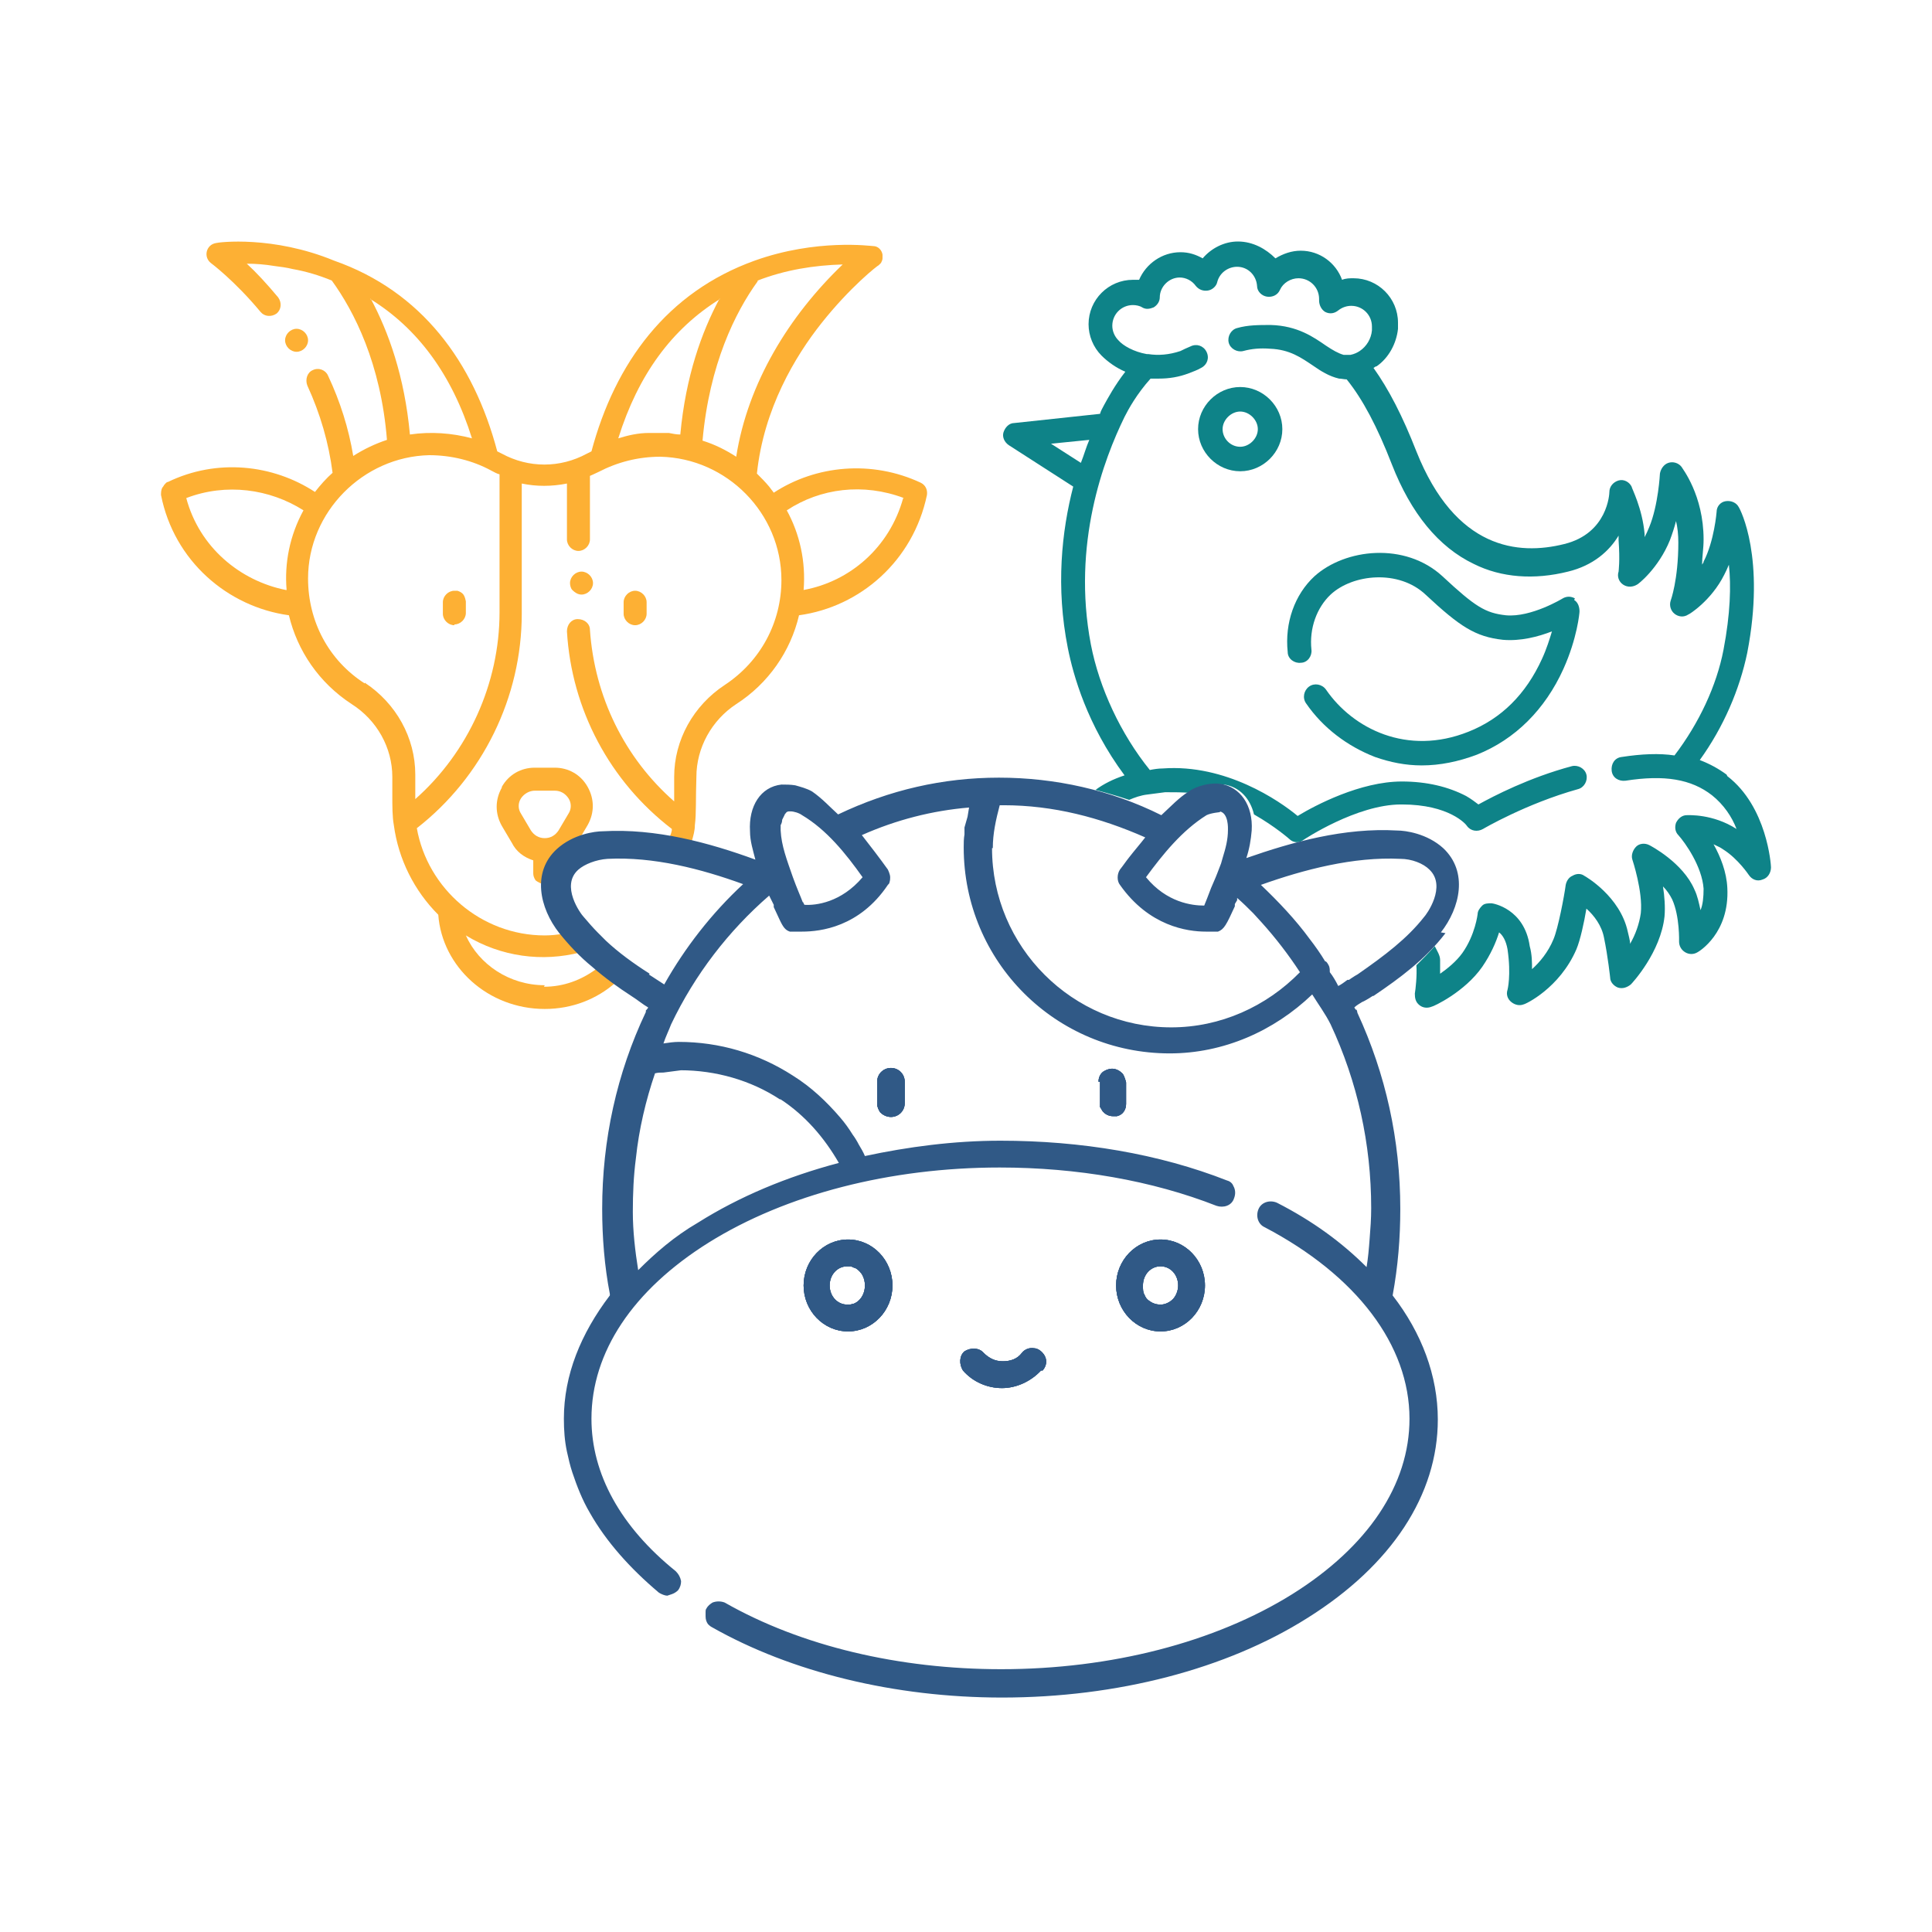 <svg width="80" height="80" viewBox="0 0 80 80" fill="none" xmlns="http://www.w3.org/2000/svg">
<path d="M65.214 24.78C65.055 24.685 64.865 24.685 64.707 24.78C64.707 24.78 63.406 25.573 62.36 25.478C61.503 25.383 61.091 25.129 59.727 23.86C58.173 22.433 55.699 22.718 54.431 23.86C53.606 24.621 53.194 25.795 53.321 27C53.321 27.285 53.606 27.476 53.86 27.444C54.145 27.444 54.336 27.159 54.304 26.905C54.209 26.017 54.526 25.16 55.097 24.621C56.016 23.765 57.919 23.575 59.029 24.621C60.457 25.953 61.091 26.366 62.233 26.493C62.962 26.556 63.692 26.366 64.263 26.144C64.167 26.461 64.04 26.873 63.85 27.285C63.184 28.744 62.169 29.759 60.806 30.299C58.268 31.313 56.016 30.172 54.906 28.554C54.748 28.332 54.431 28.269 54.209 28.427C53.987 28.586 53.923 28.903 54.082 29.125C54.779 30.14 55.794 30.901 56.936 31.345C57.571 31.567 58.205 31.694 58.871 31.694C59.632 31.694 60.393 31.535 61.154 31.25C62.74 30.616 63.977 29.379 64.738 27.698C65.309 26.429 65.404 25.383 65.404 25.319C65.404 25.129 65.341 24.939 65.182 24.843L65.214 24.78Z" fill="#0E8388"/>
<path d="M51.354 16.026C50.403 16.026 49.61 16.819 49.61 17.77C49.61 18.721 50.403 19.514 51.354 19.514C52.306 19.514 53.099 18.721 53.099 17.77C53.099 16.819 52.306 16.026 51.354 16.026ZM51.354 18.5C50.942 18.5 50.625 18.151 50.625 17.77C50.625 17.39 50.974 17.041 51.354 17.041C51.735 17.041 52.084 17.39 52.084 17.77C52.084 18.151 51.735 18.5 51.354 18.5Z" fill="#0E8388"/>
<path fill-rule="evenodd" clip-rule="evenodd" d="M71.494 32.074C71.145 31.82 70.796 31.63 70.384 31.472C71.367 30.108 72.033 28.554 72.35 27.031C73.111 23.099 72.065 21.101 72.001 21.005C71.906 20.815 71.684 20.72 71.462 20.752C71.24 20.783 71.081 20.974 71.081 21.196C71.081 21.196 70.986 22.401 70.542 23.257C70.542 23.321 70.479 23.352 70.479 23.384C70.479 23.067 70.542 22.718 70.542 22.337C70.542 20.498 69.654 19.388 69.623 19.324C69.496 19.166 69.274 19.102 69.083 19.166C68.893 19.229 68.766 19.42 68.734 19.61C68.734 19.61 68.671 20.91 68.29 21.83C68.227 21.989 68.164 22.115 68.1 22.242C68.1 22.211 68.1 22.147 68.1 22.115C68.005 21.037 67.561 20.212 67.561 20.149C67.466 19.959 67.244 19.832 67.022 19.895C66.8 19.959 66.641 20.149 66.641 20.371C66.641 20.434 66.578 22.084 64.77 22.528C62.867 23.003 60.266 22.75 58.649 18.69C58.078 17.231 57.507 16.121 56.873 15.233C56.904 15.233 56.936 15.17 57 15.17C57.507 14.821 57.824 14.218 57.888 13.616C57.888 13.552 57.888 13.457 57.888 13.362C57.888 12.347 57.063 11.522 56.048 11.522C55.889 11.522 55.731 11.522 55.572 11.586C55.319 10.888 54.653 10.381 53.86 10.381C53.479 10.381 53.13 10.508 52.813 10.698C52.432 10.317 51.893 10 51.259 10C50.688 10 50.149 10.285 49.8 10.698C49.515 10.539 49.229 10.444 48.88 10.444C48.119 10.444 47.453 10.92 47.168 11.586C47.072 11.586 47.009 11.586 46.914 11.586C45.899 11.586 45.075 12.41 45.075 13.425C45.075 13.901 45.265 14.377 45.614 14.726C45.867 14.979 46.216 15.233 46.597 15.392C46.153 15.963 45.867 16.502 45.709 16.787C45.645 16.914 45.582 17.009 45.55 17.136L41.998 17.517C41.776 17.517 41.617 17.707 41.554 17.897C41.491 18.087 41.586 18.309 41.776 18.436L44.44 20.149C43.964 21.989 43.711 24.304 44.218 26.841C44.44 27.951 45.011 30.013 46.565 32.106C46.089 32.264 45.709 32.455 45.36 32.709C45.836 32.835 46.28 32.962 46.755 33.121C46.977 33.026 47.231 32.931 47.517 32.899C47.739 32.867 47.992 32.835 48.246 32.804C48.627 32.804 48.975 32.804 49.324 32.835C49.324 32.835 49.356 32.804 49.388 32.804C49.546 32.677 50.086 32.423 50.688 32.486C51.322 32.582 51.767 33.057 51.925 33.723C52.813 34.231 53.384 34.738 53.384 34.738C53.543 34.897 53.796 34.929 53.987 34.77C53.987 34.77 56.175 33.311 58.014 33.311C58.014 33.311 58.014 33.311 58.046 33.311C60.013 33.311 60.71 34.136 60.742 34.199C60.901 34.421 61.186 34.453 61.408 34.326C61.408 34.326 63.184 33.279 65.341 32.677C65.595 32.613 65.753 32.328 65.69 32.074C65.626 31.82 65.341 31.662 65.087 31.725C63.311 32.201 61.852 32.962 61.218 33.311C61.091 33.216 60.932 33.089 60.71 32.962C59.981 32.582 59.093 32.36 58.046 32.36C56.334 32.36 54.462 33.343 53.733 33.787C52.972 33.153 50.752 31.63 48.151 31.82C47.961 31.82 47.77 31.852 47.612 31.884C46.407 30.393 45.519 28.49 45.17 26.683C44.377 22.528 45.709 19.007 46.565 17.263C46.724 16.946 47.072 16.311 47.643 15.677C47.739 15.677 47.865 15.677 47.992 15.677C48.405 15.677 48.817 15.614 49.229 15.455C49.388 15.392 49.578 15.328 49.737 15.233C49.99 15.106 50.086 14.821 49.959 14.567C49.832 14.313 49.546 14.218 49.293 14.345C49.134 14.409 49.007 14.472 48.88 14.535C48.405 14.694 47.961 14.726 47.548 14.662C47.548 14.662 47.517 14.662 47.485 14.662C46.946 14.567 46.502 14.313 46.311 14.091C46.153 13.933 46.058 13.711 46.058 13.489C46.058 13.013 46.438 12.632 46.914 12.632C47.041 12.632 47.199 12.664 47.295 12.728C47.453 12.823 47.612 12.791 47.77 12.728C47.929 12.632 48.024 12.474 48.024 12.315C48.024 11.871 48.405 11.491 48.849 11.491C49.102 11.491 49.356 11.617 49.515 11.839C49.642 11.998 49.832 12.062 50.022 12.03C50.212 11.998 50.371 11.839 50.403 11.681C50.498 11.3 50.847 11.047 51.227 11.047C51.671 11.047 52.02 11.396 52.052 11.839C52.052 12.062 52.242 12.252 52.464 12.284C52.686 12.315 52.908 12.22 53.003 11.998C53.13 11.713 53.447 11.522 53.765 11.522C54.24 11.522 54.621 11.903 54.621 12.379V12.442C54.621 12.632 54.716 12.823 54.875 12.918C55.065 13.013 55.255 12.981 55.414 12.854C55.572 12.728 55.763 12.664 55.953 12.664C56.429 12.664 56.809 13.045 56.809 13.521C56.809 13.552 56.809 13.616 56.809 13.679C56.778 14.028 56.587 14.345 56.302 14.535C56.207 14.599 56.08 14.662 55.921 14.694C55.826 14.694 55.731 14.694 55.636 14.694C55.414 14.63 55.192 14.504 54.906 14.313C54.399 13.964 53.733 13.489 52.623 13.457C52.115 13.457 51.671 13.457 51.227 13.584C50.974 13.647 50.815 13.933 50.878 14.187C50.942 14.44 51.227 14.599 51.481 14.535C51.83 14.44 52.179 14.409 52.591 14.44C53.416 14.472 53.891 14.821 54.367 15.138C54.684 15.36 55.033 15.582 55.446 15.677C55.541 15.677 55.667 15.709 55.763 15.709C56.429 16.534 57.031 17.675 57.634 19.229C58.427 21.259 59.569 22.655 61.028 23.352C62.169 23.923 63.533 24.018 64.929 23.669C65.975 23.416 66.641 22.813 67.022 22.179C67.022 22.242 67.022 22.306 67.022 22.369C67.085 23.226 67.022 23.638 67.022 23.669C66.958 23.86 67.022 24.082 67.212 24.209C67.402 24.335 67.624 24.304 67.783 24.209C67.815 24.209 68.671 23.543 69.147 22.369C69.242 22.115 69.337 21.83 69.4 21.576C69.464 21.83 69.496 22.147 69.496 22.464C69.496 24.018 69.178 24.875 69.178 24.875C69.115 25.065 69.178 25.287 69.337 25.414C69.496 25.541 69.718 25.573 69.908 25.446C69.94 25.446 70.859 24.875 71.399 23.796C71.462 23.669 71.525 23.543 71.589 23.384C71.684 24.24 71.652 25.414 71.367 26.904C71.081 28.395 70.352 29.949 69.337 31.281C68.703 31.186 67.973 31.218 67.149 31.345C66.863 31.377 66.705 31.63 66.736 31.916C66.768 32.201 67.022 32.36 67.307 32.328C68.925 32.074 70.035 32.264 70.891 32.931C71.367 33.311 71.716 33.819 71.906 34.326C70.923 33.692 69.908 33.755 69.844 33.755C69.654 33.755 69.496 33.882 69.4 34.072C69.337 34.263 69.369 34.453 69.496 34.58C69.781 34.897 70.479 35.88 70.542 36.8C70.542 37.149 70.51 37.466 70.415 37.688C70.352 37.403 70.288 37.085 70.162 36.832C69.686 35.721 68.354 35.024 68.29 34.992C68.1 34.897 67.878 34.929 67.751 35.056C67.624 35.182 67.529 35.404 67.593 35.595C67.593 35.595 68.037 36.927 67.942 37.815C67.878 38.259 67.719 38.703 67.498 39.083C67.498 38.925 67.434 38.734 67.402 38.576C67.085 37.117 65.658 36.292 65.595 36.261C65.468 36.166 65.277 36.166 65.119 36.261C64.96 36.324 64.865 36.483 64.833 36.641C64.77 37.117 64.516 38.449 64.326 38.893C64.104 39.432 63.755 39.845 63.438 40.13C63.438 39.845 63.438 39.527 63.343 39.178C63.121 37.624 61.82 37.403 61.757 37.403C61.63 37.403 61.471 37.403 61.376 37.498C61.281 37.593 61.186 37.72 61.186 37.846C61.186 37.846 61.091 38.703 60.552 39.464C60.298 39.813 59.949 40.098 59.632 40.32C59.632 40.13 59.632 39.908 59.632 39.749C59.632 39.559 59.505 39.369 59.41 39.178C59.156 39.464 58.903 39.718 58.649 39.971C58.681 40.384 58.617 40.955 58.585 41.145C58.585 41.335 58.617 41.494 58.776 41.621C58.934 41.748 59.125 41.748 59.283 41.684C59.347 41.684 60.647 41.081 61.376 40.035C61.725 39.527 61.947 39.02 62.074 38.608C62.233 38.734 62.36 38.956 62.423 39.305C62.582 40.384 62.423 40.986 62.423 40.986C62.36 41.177 62.423 41.367 62.582 41.494C62.74 41.621 62.931 41.652 63.089 41.589C63.153 41.589 64.58 40.923 65.277 39.305C65.436 38.925 65.595 38.195 65.69 37.624C66.007 37.91 66.324 38.322 66.419 38.83C66.578 39.591 66.673 40.479 66.673 40.479C66.673 40.669 66.832 40.828 66.99 40.891C67.18 40.955 67.371 40.891 67.529 40.764C67.593 40.701 68.766 39.432 68.925 37.942C68.957 37.561 68.925 37.117 68.861 36.705C69.02 36.863 69.147 37.054 69.242 37.244C69.559 37.942 69.527 38.988 69.527 38.988C69.527 39.178 69.623 39.337 69.781 39.432C69.94 39.527 70.13 39.527 70.288 39.432C70.352 39.401 71.621 38.639 71.525 36.768C71.494 36.102 71.24 35.468 70.955 34.96C71.081 35.024 71.24 35.087 71.367 35.182C71.969 35.563 72.413 36.229 72.413 36.229C72.54 36.419 72.762 36.514 72.984 36.419C73.206 36.356 73.333 36.134 73.333 35.912C73.333 35.817 73.175 33.406 71.525 32.138L71.494 32.074ZM44.757 19.166L43.52 18.373L45.106 18.214C44.979 18.5 44.884 18.849 44.757 19.166Z" fill="#0E8388"/>
<path d="M18.814 25.857C19.068 25.857 19.29 25.635 19.29 25.382V24.906C19.29 24.906 19.258 24.684 19.163 24.589C19.099 24.525 19.036 24.494 18.941 24.462C18.909 24.462 18.846 24.462 18.814 24.462C18.56 24.462 18.338 24.684 18.338 24.938V25.413C18.338 25.667 18.56 25.889 18.814 25.889V25.857Z" fill="#FDB034"/>
<path d="M25.823 24.938C25.823 24.684 26.045 24.462 26.299 24.462C26.553 24.462 26.775 24.684 26.775 24.938V25.413C26.775 25.667 26.553 25.889 26.299 25.889C26.045 25.889 25.823 25.667 25.823 25.413V24.938Z" fill="#FDB034"/>
<path fill-rule="evenodd" clip-rule="evenodd" d="M20.78 32.581C21.066 32.074 21.573 31.788 22.144 31.788H22.969C23.54 31.788 24.047 32.074 24.332 32.581C24.618 33.089 24.618 33.66 24.332 34.167L23.92 34.865C23.73 35.214 23.381 35.467 23.032 35.594V36.133C23.032 36.387 22.81 36.609 22.556 36.609H22.461C22.461 36.609 22.239 36.514 22.176 36.451C22.112 36.355 22.081 36.26 22.081 36.165V35.626C21.7 35.499 21.383 35.277 21.193 34.897L20.78 34.199C20.495 33.691 20.495 33.12 20.78 32.613V32.581ZM23.54 33.691C23.666 33.501 23.666 33.247 23.54 33.057C23.413 32.867 23.222 32.74 22.969 32.74H22.144C21.922 32.74 21.7 32.867 21.573 33.057C21.446 33.247 21.446 33.501 21.573 33.691L21.985 34.389C22.112 34.579 22.303 34.706 22.556 34.706C22.81 34.706 23 34.579 23.127 34.389L23.54 33.691Z" fill="#FDB034"/>
<path d="M24.079 24.62C24.332 24.62 24.555 24.398 24.555 24.145C24.555 23.891 24.332 23.669 24.079 23.669C23.825 23.669 23.603 23.891 23.603 24.145C23.603 24.24 23.635 24.367 23.698 24.43C23.793 24.525 23.92 24.62 24.079 24.62Z" fill="#FDB034"/>
<path d="M12.756 14.091C12.756 14.345 12.534 14.567 12.28 14.567C12.027 14.567 11.805 14.345 11.805 14.091C11.805 13.837 12.027 13.615 12.28 13.615C12.534 13.615 12.756 13.837 12.756 14.091Z" fill="#FDB034"/>
<path fill-rule="evenodd" clip-rule="evenodd" d="M22.556 40.796C21.097 40.796 19.829 39.939 19.29 38.734C20.749 39.622 22.461 39.844 24.047 39.432C23.793 39.178 23.508 38.956 23.318 38.671C23.064 38.702 22.842 38.734 22.556 38.734C19.924 38.734 17.704 36.799 17.26 34.294C19.987 32.169 21.605 28.87 21.605 25.413V20.022C22.207 20.149 22.842 20.149 23.476 20.022V22.337C23.476 22.591 23.698 22.813 23.952 22.813C24.206 22.813 24.428 22.591 24.428 22.337V19.705C24.428 19.705 24.65 19.61 24.776 19.546C25.569 19.134 26.426 18.912 27.346 18.912C30.105 18.975 32.357 21.259 32.357 24.018C32.357 25.762 31.5 27.38 30.01 28.363C28.709 29.219 27.916 30.647 27.916 32.169V33.184C25.855 31.376 24.618 28.839 24.428 26.079C24.428 25.826 24.206 25.636 23.92 25.636C23.666 25.636 23.476 25.858 23.476 26.143C23.666 29.378 25.252 32.359 27.821 34.326C27.821 34.453 27.758 34.579 27.726 34.675C28.043 34.738 28.329 34.77 28.646 34.833C28.709 34.611 28.773 34.389 28.773 34.167C28.836 33.691 28.804 33.057 28.836 32.169C28.836 30.964 29.47 29.822 30.485 29.156C31.817 28.3 32.737 26.968 33.086 25.477C35.623 25.128 37.812 23.225 38.383 20.497C38.414 20.276 38.319 20.085 38.129 19.99C36.099 19.039 33.784 19.261 32.039 20.402C31.976 20.307 31.913 20.244 31.849 20.149C31.691 19.958 31.5 19.768 31.342 19.61C31.627 16.914 32.927 14.757 34.006 13.393C35.211 11.871 36.353 10.983 36.385 10.983C36.416 10.951 36.448 10.919 36.48 10.888C36.511 10.824 36.543 10.761 36.543 10.697C36.543 10.634 36.543 10.57 36.543 10.539C36.511 10.348 36.353 10.19 36.163 10.19C36.067 10.19 33.816 9.873 31.247 10.793C27.631 12.093 25.474 15.011 24.491 18.69L24.301 18.785C23.191 19.387 21.89 19.387 20.78 18.785L20.59 18.69C19.607 14.979 17.45 12.061 13.835 10.793C11.297 9.746 9.045 10.031 8.95 10.063C8.538 10.126 8.411 10.634 8.728 10.888C8.728 10.888 9.711 11.617 10.79 12.917C10.948 13.108 11.234 13.139 11.456 12.981C11.646 12.822 11.678 12.537 11.519 12.315C11.043 11.744 10.6 11.268 10.219 10.919C10.6 10.919 10.98 10.951 11.361 11.014C11.614 11.046 11.868 11.078 12.122 11.141C12.661 11.236 13.2 11.395 13.739 11.617C14.659 12.886 15.769 15.042 16.023 18.214C15.547 18.372 15.071 18.595 14.627 18.88C14.437 17.738 14.088 16.628 13.581 15.55C13.486 15.328 13.2 15.201 12.947 15.328C12.725 15.423 12.629 15.708 12.725 15.962C13.264 17.136 13.613 18.341 13.771 19.578C13.517 19.8 13.264 20.085 13.042 20.371C11.297 19.229 8.982 18.975 6.952 19.958C6.889 19.958 6.857 20.022 6.794 20.085C6.794 20.085 6.762 20.149 6.73 20.18C6.667 20.276 6.667 20.402 6.667 20.497C7.206 23.225 9.426 25.128 11.963 25.477C12.312 26.936 13.2 28.268 14.564 29.156C15.611 29.822 16.245 30.964 16.245 32.169V32.867C16.245 33.406 16.245 33.818 16.308 34.167C16.499 35.594 17.165 36.895 18.148 37.878C18.306 40.034 20.209 41.779 22.556 41.779C23.698 41.779 24.713 41.367 25.474 40.7C25.221 40.51 24.935 40.352 24.681 40.13C24.079 40.574 23.349 40.859 22.525 40.859L22.556 40.796ZM37.399 20.624C36.828 22.686 35.179 24.081 33.276 24.43C33.371 23.257 33.118 22.115 32.579 21.132C33.974 20.212 35.75 19.99 37.431 20.624H37.399ZM31.373 11.617C32.515 11.173 33.72 10.983 34.894 10.951C32.674 13.076 30.961 15.867 30.485 18.912C30.041 18.626 29.597 18.404 29.09 18.246C29.375 15.074 30.454 12.917 31.373 11.649V11.617ZM29.788 12.378C29.058 13.742 28.392 15.582 28.17 17.992C28.012 17.992 27.853 17.96 27.694 17.928C27.409 17.928 27.123 17.928 26.87 17.928C26.426 17.928 26.013 18.024 25.601 18.151C26.426 15.518 27.821 13.615 29.819 12.378H29.788ZM15.325 12.378C17.291 13.584 18.719 15.518 19.543 18.151C18.719 17.928 17.831 17.865 16.974 17.992C16.752 15.582 16.086 13.742 15.357 12.378H15.325ZM11.836 24.43C9.933 24.05 8.253 22.654 7.713 20.624C9.363 19.99 11.17 20.244 12.566 21.132C11.995 22.178 11.773 23.32 11.868 24.43H11.836ZM15.103 28.3C13.613 27.348 12.756 25.731 12.756 23.954C12.756 21.195 15.04 18.912 17.767 18.848C18.687 18.848 19.575 19.07 20.336 19.483C20.463 19.546 20.558 19.61 20.685 19.641V25.35C20.685 28.3 19.385 31.154 17.196 33.089V32.074C17.196 30.551 16.404 29.124 15.103 28.268V28.3Z" fill="#FDB034"/>
<path fill-rule="evenodd" clip-rule="evenodd" d="M59.854 38.639C59.03 39.718 57.951 40.511 56.873 41.24H56.841C56.841 41.24 56.556 41.431 56.397 41.494C56.302 41.557 56.175 41.621 56.08 41.716C56.08 41.716 56.112 41.779 56.144 41.811H56.175C56.175 41.811 56.207 41.906 56.207 41.938C57.38 44.475 57.983 47.203 57.983 50.057C57.983 51.262 57.888 52.436 57.666 53.641C58.871 55.195 59.537 56.971 59.537 58.779C59.537 61.887 57.634 64.805 54.145 66.993C50.783 69.118 46.248 70.292 41.491 70.292C37.051 70.292 32.769 69.245 29.471 67.374C29.407 67.342 29.344 67.279 29.312 67.247C29.248 67.152 29.217 67.057 29.217 66.93C29.217 66.867 29.217 66.803 29.217 66.74C29.217 66.708 29.217 66.644 29.248 66.613C29.312 66.486 29.407 66.422 29.502 66.359C29.661 66.296 29.851 66.296 30.01 66.359C33.181 68.167 37.241 69.118 41.459 69.118C45.994 69.118 50.308 68.008 53.511 66.01C56.651 64.044 58.364 61.475 58.364 58.747C58.364 55.703 56.175 52.816 52.369 50.818C52.084 50.691 51.989 50.343 52.116 50.057C52.242 49.772 52.591 49.677 52.877 49.803C54.367 50.565 55.573 51.453 56.587 52.468C56.651 52.087 56.683 51.706 56.714 51.294C56.746 50.882 56.778 50.469 56.778 50.026C56.778 47.361 56.207 44.792 55.097 42.414C54.875 41.97 54.589 41.589 54.336 41.177C52.75 42.699 50.657 43.619 48.437 43.619C43.711 43.619 39.905 39.813 39.905 35.087C39.905 34.897 39.905 34.738 39.937 34.548V34.263L40.064 33.819L40.127 33.438C38.605 33.565 37.114 33.946 35.687 34.58L36.226 35.278L36.511 35.658L36.765 36.007C36.765 36.007 36.86 36.197 36.86 36.324C36.86 36.388 36.86 36.451 36.829 36.546C36.829 36.578 36.797 36.61 36.765 36.641C35.592 38.386 33.974 38.576 33.213 38.576H32.706C32.515 38.513 32.42 38.386 32.261 38.037L32.039 37.561V37.466L31.849 37.085C30.168 38.544 28.773 40.352 27.79 42.414C27.694 42.667 27.567 42.921 27.472 43.207C27.694 43.175 27.885 43.143 28.107 43.143C29.788 43.143 31.405 43.619 32.832 44.539C33.593 45.014 34.228 45.617 34.799 46.283C34.989 46.505 35.148 46.727 35.306 46.981C35.401 47.108 35.496 47.266 35.56 47.393C35.655 47.552 35.75 47.71 35.814 47.869C37.59 47.488 39.493 47.234 41.427 47.234C44.758 47.234 47.992 47.774 50.815 48.884C50.942 48.915 51.037 49.011 51.069 49.106C51.164 49.264 51.164 49.455 51.101 49.613C51.005 49.93 50.657 50.026 50.371 49.93C47.707 48.884 44.599 48.344 41.396 48.344C36.86 48.344 32.547 49.455 29.344 51.453C26.204 53.419 24.491 55.988 24.491 58.747C24.491 61.031 25.696 63.219 27.98 65.059C28.107 65.186 28.17 65.312 28.202 65.471C28.202 65.598 28.17 65.725 28.075 65.852C28.012 65.915 27.916 65.978 27.821 66.01C27.726 66.042 27.631 66.074 27.631 66.074C27.536 66.074 27.377 66.01 27.282 65.947C26.077 64.932 25.094 63.822 24.428 62.648C24.11 62.109 23.889 61.538 23.698 60.967C23.603 60.682 23.54 60.397 23.476 60.111C23.381 59.667 23.349 59.223 23.349 58.747C23.349 56.94 24.047 55.227 25.252 53.641V53.578C25.03 52.436 24.935 51.231 24.935 50.057C24.935 47.203 25.538 44.444 26.743 41.906V41.843C26.743 41.843 26.838 41.748 26.838 41.716C26.616 41.589 26.394 41.399 26.14 41.24C25.601 40.891 25.03 40.479 24.523 40.035C24.015 39.623 23.571 39.147 23.159 38.639C22.334 37.593 22.017 36.102 23.064 35.151C23.73 34.548 24.618 34.421 24.967 34.421C27.155 34.294 29.375 34.897 31.278 35.595C31.183 35.214 31.056 34.834 31.056 34.421C30.993 33.375 31.5 32.582 32.357 32.487C32.547 32.487 32.737 32.487 32.928 32.518C33.15 32.582 33.403 32.645 33.625 32.772C34.038 33.057 34.355 33.406 34.704 33.724C36.829 32.709 39.049 32.201 41.364 32.201C43.679 32.201 45.994 32.709 48.088 33.755C48.468 33.406 48.817 33.026 49.229 32.772C49.388 32.645 49.927 32.392 50.53 32.455C51.354 32.582 51.894 33.343 51.83 34.39C51.798 34.77 51.735 35.151 51.608 35.531C53.511 34.865 55.668 34.263 57.856 34.39C58.205 34.39 59.093 34.516 59.759 35.119C60.806 36.102 60.457 37.593 59.664 38.608L59.854 38.639ZM50.53 33.628C50.53 33.628 50.149 33.66 49.959 33.755C48.944 34.39 48.151 35.373 47.453 36.324C48.31 37.371 49.356 37.498 49.864 37.498L49.991 37.181L50.149 36.768L50.34 36.324L50.403 36.166L50.562 35.753L50.625 35.531C50.752 35.119 50.847 34.77 50.847 34.358C50.847 34.326 50.879 33.66 50.498 33.597L50.53 33.628ZM32.293 45.522C31.088 44.729 29.629 44.317 28.17 44.317H28.202C27.948 44.348 27.694 44.38 27.472 44.412C27.346 44.412 27.25 44.412 27.123 44.444C26.743 45.553 26.457 46.759 26.331 47.964C26.235 48.693 26.204 49.423 26.204 50.184C26.204 50.977 26.299 51.801 26.426 52.594C27.123 51.897 27.916 51.199 28.9 50.628C30.612 49.55 32.579 48.725 34.735 48.154C34.133 47.108 33.34 46.188 32.325 45.522H32.293ZM26.87 40.352L27.504 40.764C28.36 39.242 29.471 37.815 30.771 36.61C29.026 35.975 27.06 35.468 25.157 35.563C24.681 35.595 24.206 35.785 23.952 36.007C23.191 36.673 24.047 37.847 24.174 37.973C24.364 38.196 24.555 38.417 24.745 38.608L25.094 38.957C25.601 39.432 26.204 39.876 26.901 40.32L26.87 40.352ZM33.245 37.339L33.308 37.466C33.784 37.498 34.831 37.371 35.718 36.324C35.021 35.341 34.228 34.358 33.213 33.755C33.086 33.66 32.864 33.597 32.737 33.597H32.674C32.674 33.597 32.579 33.597 32.547 33.66C32.547 33.66 32.483 33.724 32.483 33.755C32.452 33.819 32.42 33.882 32.388 33.946C32.388 34.041 32.357 34.104 32.325 34.168C32.325 34.294 32.325 34.39 32.325 34.39C32.357 35.024 32.579 35.595 32.832 36.324C32.991 36.768 33.15 37.117 33.245 37.371V37.339ZM41.078 35.119C41.078 39.21 44.409 42.541 48.5 42.541C50.53 42.541 52.433 41.684 53.828 40.257C53.352 39.528 52.813 38.83 52.242 38.196L51.894 37.815C51.672 37.593 51.481 37.403 51.227 37.181V37.276L51.132 37.434V37.529C50.783 38.291 50.688 38.481 50.435 38.576H49.927C49.166 38.576 47.58 38.354 46.375 36.641C46.248 36.483 46.248 36.197 46.375 36.007C46.502 35.849 46.629 35.658 46.756 35.5C46.978 35.214 47.2 34.96 47.422 34.675C45.55 33.85 43.616 33.343 41.554 33.343H41.396C41.237 33.946 41.11 34.516 41.11 35.119H41.078ZM55.858 40.574C55.858 40.574 56.08 40.416 56.207 40.352C57.349 39.559 58.268 38.861 58.966 37.973C59.061 37.878 59.918 36.705 59.188 36.007C58.934 35.753 58.459 35.563 57.983 35.563C56.048 35.468 53.987 36.007 52.211 36.641C52.94 37.339 53.638 38.069 54.24 38.893C54.462 39.179 54.685 39.496 54.875 39.813H54.907C54.97 39.876 55.002 39.94 55.033 40.003C55.065 40.098 55.065 40.162 55.065 40.257C55.192 40.416 55.319 40.638 55.414 40.828C55.541 40.764 55.668 40.669 55.795 40.574H55.858Z" fill="#305986"/>
<path d="M36.321 44.792C36.321 44.475 36.575 44.222 36.892 44.222C37.209 44.222 37.463 44.475 37.463 44.792V45.681C37.463 45.998 37.209 46.251 36.892 46.251C36.702 46.251 36.543 46.156 36.448 46.061C36.385 45.966 36.321 45.839 36.321 45.712V44.792Z" fill="#305986"/>
<path d="M45.55 44.792V45.68C45.55 45.68 45.55 45.743 45.55 45.775V45.838C45.55 45.838 45.614 45.934 45.646 45.997C45.741 46.124 45.899 46.219 46.09 46.219C46.153 46.219 46.185 46.219 46.248 46.219C46.375 46.187 46.47 46.124 46.534 46.029C46.597 45.934 46.629 45.838 46.629 45.712V44.823C46.629 44.823 46.565 44.538 46.47 44.443C46.375 44.348 46.217 44.253 46.058 44.253C45.899 44.253 45.772 44.316 45.677 44.379C45.55 44.475 45.487 44.633 45.487 44.792H45.55Z" fill="#305986"/>
<path fill-rule="evenodd" clip-rule="evenodd" d="M35.116 51.325C36.131 51.325 36.955 52.181 36.955 53.228C36.955 54.275 36.131 55.131 35.116 55.131C34.101 55.131 33.276 54.275 33.276 53.228C33.276 52.181 34.101 51.325 35.116 51.325ZM35.084 52.435C34.672 52.435 34.355 52.784 34.355 53.228C34.355 53.672 34.672 54.021 35.084 54.021C35.179 54.021 35.243 54.021 35.306 53.989C35.37 53.989 35.401 53.958 35.465 53.926C35.56 53.862 35.655 53.767 35.718 53.64C35.782 53.514 35.814 53.387 35.814 53.228C35.814 53.069 35.782 52.943 35.718 52.816C35.655 52.689 35.528 52.562 35.401 52.499C35.338 52.499 35.275 52.435 35.211 52.435C35.179 52.435 35.116 52.435 35.053 52.435H35.084Z" fill="#305986"/>
<path fill-rule="evenodd" clip-rule="evenodd" d="M49.895 53.228C49.895 52.181 49.071 51.325 48.056 51.325C47.041 51.325 46.216 52.181 46.216 53.228C46.216 54.275 47.041 55.131 48.056 55.131C49.071 55.131 49.895 54.275 49.895 53.228ZM47.327 53.228C47.327 52.784 47.644 52.435 48.056 52.435C48.468 52.435 48.785 52.784 48.785 53.228C48.785 53.45 48.69 53.672 48.563 53.799C48.437 53.926 48.246 54.021 48.056 54.021C47.866 54.021 47.707 53.958 47.58 53.862C47.485 53.799 47.422 53.704 47.39 53.609C47.326 53.514 47.327 53.387 47.327 53.228Z" fill="#305986"/>
<path d="M43.108 55.956C43.362 56.178 43.394 56.495 43.172 56.748H43.108C42.696 57.193 42.093 57.478 41.491 57.478C40.888 57.478 40.286 57.224 39.873 56.748C39.715 56.495 39.715 56.146 39.937 55.956C40.19 55.797 40.539 55.797 40.73 56.019C40.952 56.241 41.205 56.368 41.523 56.368C41.84 56.368 42.125 56.273 42.315 56.019C42.442 55.86 42.633 55.797 42.823 55.829C42.918 55.829 43.045 55.892 43.108 55.956Z" fill="#305986"/>
<path d="M36.321 44.792C36.321 44.475 36.575 44.222 36.892 44.222C37.209 44.222 37.463 44.475 37.463 44.792V45.681C37.463 45.998 37.209 46.251 36.892 46.251C36.702 46.251 36.543 46.156 36.448 46.061C36.385 45.966 36.321 45.839 36.321 45.712V44.792Z" fill="#305986"/>
<path d="M45.55 44.792V45.68C45.55 45.68 45.55 45.743 45.55 45.775V45.838C45.55 45.838 45.614 45.934 45.646 45.997C45.741 46.124 45.899 46.219 46.09 46.219C46.153 46.219 46.185 46.219 46.248 46.219C46.375 46.187 46.47 46.124 46.534 46.029C46.597 45.934 46.629 45.838 46.629 45.712V44.823C46.629 44.823 46.565 44.538 46.47 44.443C46.375 44.348 46.217 44.253 46.058 44.253C45.899 44.253 45.772 44.316 45.677 44.379C45.55 44.475 45.487 44.633 45.487 44.792H45.55Z" fill="#305986"/>
<path fill-rule="evenodd" clip-rule="evenodd" d="M35.116 51.325C36.131 51.325 36.955 52.181 36.955 53.228C36.955 54.275 36.131 55.131 35.116 55.131C34.101 55.131 33.276 54.275 33.276 53.228C33.276 52.181 34.101 51.325 35.116 51.325ZM35.084 52.435C34.672 52.435 34.355 52.784 34.355 53.228C34.355 53.672 34.672 54.021 35.084 54.021C35.179 54.021 35.243 54.021 35.306 53.989C35.37 53.989 35.401 53.958 35.465 53.926C35.56 53.862 35.655 53.767 35.718 53.64C35.782 53.514 35.814 53.387 35.814 53.228C35.814 53.069 35.782 52.943 35.718 52.816C35.655 52.689 35.528 52.562 35.401 52.499C35.338 52.499 35.275 52.435 35.211 52.435C35.179 52.435 35.116 52.435 35.053 52.435H35.084Z" fill="#305986"/>
<path fill-rule="evenodd" clip-rule="evenodd" d="M49.895 53.228C49.895 52.181 49.071 51.325 48.056 51.325C47.041 51.325 46.216 52.181 46.216 53.228C46.216 54.275 47.041 55.131 48.056 55.131C49.071 55.131 49.895 54.275 49.895 53.228ZM47.327 53.228C47.327 52.784 47.644 52.435 48.056 52.435C48.468 52.435 48.785 52.784 48.785 53.228C48.785 53.45 48.69 53.672 48.563 53.799C48.437 53.926 48.246 54.021 48.056 54.021C47.866 54.021 47.707 53.958 47.58 53.862C47.485 53.799 47.422 53.704 47.39 53.609C47.326 53.514 47.327 53.387 47.327 53.228Z" fill="#305986"/>
<path d="M43.108 55.956C43.362 56.178 43.394 56.495 43.172 56.748H43.108C42.696 57.193 42.093 57.478 41.491 57.478C40.888 57.478 40.286 57.224 39.873 56.748C39.715 56.495 39.715 56.146 39.937 55.956C40.19 55.797 40.539 55.797 40.73 56.019C40.952 56.241 41.205 56.368 41.523 56.368C41.84 56.368 42.125 56.273 42.315 56.019C42.442 55.86 42.633 55.797 42.823 55.829C42.918 55.829 43.045 55.892 43.108 55.956Z" fill="#305986"/>
<path d="M36.321 44.792C36.321 44.475 36.575 44.222 36.892 44.222C37.209 44.222 37.463 44.475 37.463 44.792V45.681C37.463 45.998 37.209 46.251 36.892 46.251C36.702 46.251 36.543 46.156 36.448 46.061C36.385 45.966 36.321 45.839 36.321 45.712V44.792Z" fill="#305986"/>
<path d="M45.55 44.792V45.68C45.55 45.68 45.55 45.743 45.55 45.775V45.838C45.55 45.838 45.614 45.934 45.646 45.997C45.741 46.124 45.899 46.219 46.09 46.219C46.153 46.219 46.185 46.219 46.248 46.219C46.375 46.187 46.47 46.124 46.534 46.029C46.597 45.934 46.629 45.838 46.629 45.712V44.823C46.629 44.823 46.565 44.538 46.47 44.443C46.375 44.348 46.217 44.253 46.058 44.253C45.899 44.253 45.772 44.316 45.677 44.379C45.55 44.475 45.487 44.633 45.487 44.792H45.55Z" fill="#305986"/>
<path fill-rule="evenodd" clip-rule="evenodd" d="M35.116 51.325C36.131 51.325 36.955 52.181 36.955 53.228C36.955 54.275 36.131 55.131 35.116 55.131C34.101 55.131 33.276 54.275 33.276 53.228C33.276 52.181 34.101 51.325 35.116 51.325ZM35.084 52.435C34.672 52.435 34.355 52.784 34.355 53.228C34.355 53.672 34.672 54.021 35.084 54.021C35.179 54.021 35.243 54.021 35.306 53.989C35.37 53.989 35.401 53.958 35.465 53.926C35.56 53.862 35.655 53.767 35.718 53.64C35.782 53.514 35.814 53.387 35.814 53.228C35.814 53.069 35.782 52.943 35.718 52.816C35.655 52.689 35.528 52.562 35.401 52.499C35.338 52.499 35.275 52.435 35.211 52.435C35.179 52.435 35.116 52.435 35.053 52.435H35.084Z" fill="#305986"/>
<path fill-rule="evenodd" clip-rule="evenodd" d="M49.895 53.228C49.895 52.181 49.071 51.325 48.056 51.325C47.041 51.325 46.216 52.181 46.216 53.228C46.216 54.275 47.041 55.131 48.056 55.131C49.071 55.131 49.895 54.275 49.895 53.228ZM47.327 53.228C47.327 52.784 47.644 52.435 48.056 52.435C48.468 52.435 48.785 52.784 48.785 53.228C48.785 53.45 48.69 53.672 48.563 53.799C48.437 53.926 48.246 54.021 48.056 54.021C47.866 54.021 47.707 53.958 47.58 53.862C47.485 53.799 47.422 53.704 47.39 53.609C47.326 53.514 47.327 53.387 47.327 53.228Z" fill="#305986"/>
<path d="M43.108 55.956C43.362 56.178 43.394 56.495 43.172 56.748H43.108C42.696 57.193 42.093 57.478 41.491 57.478C40.888 57.478 40.286 57.224 39.873 56.748C39.715 56.495 39.715 56.146 39.937 55.956C40.19 55.797 40.539 55.797 40.73 56.019C40.952 56.241 41.205 56.368 41.523 56.368C41.84 56.368 42.125 56.273 42.315 56.019C42.442 55.86 42.633 55.797 42.823 55.829C42.918 55.829 43.045 55.892 43.108 55.956Z" fill="#305986"/>
</svg>
